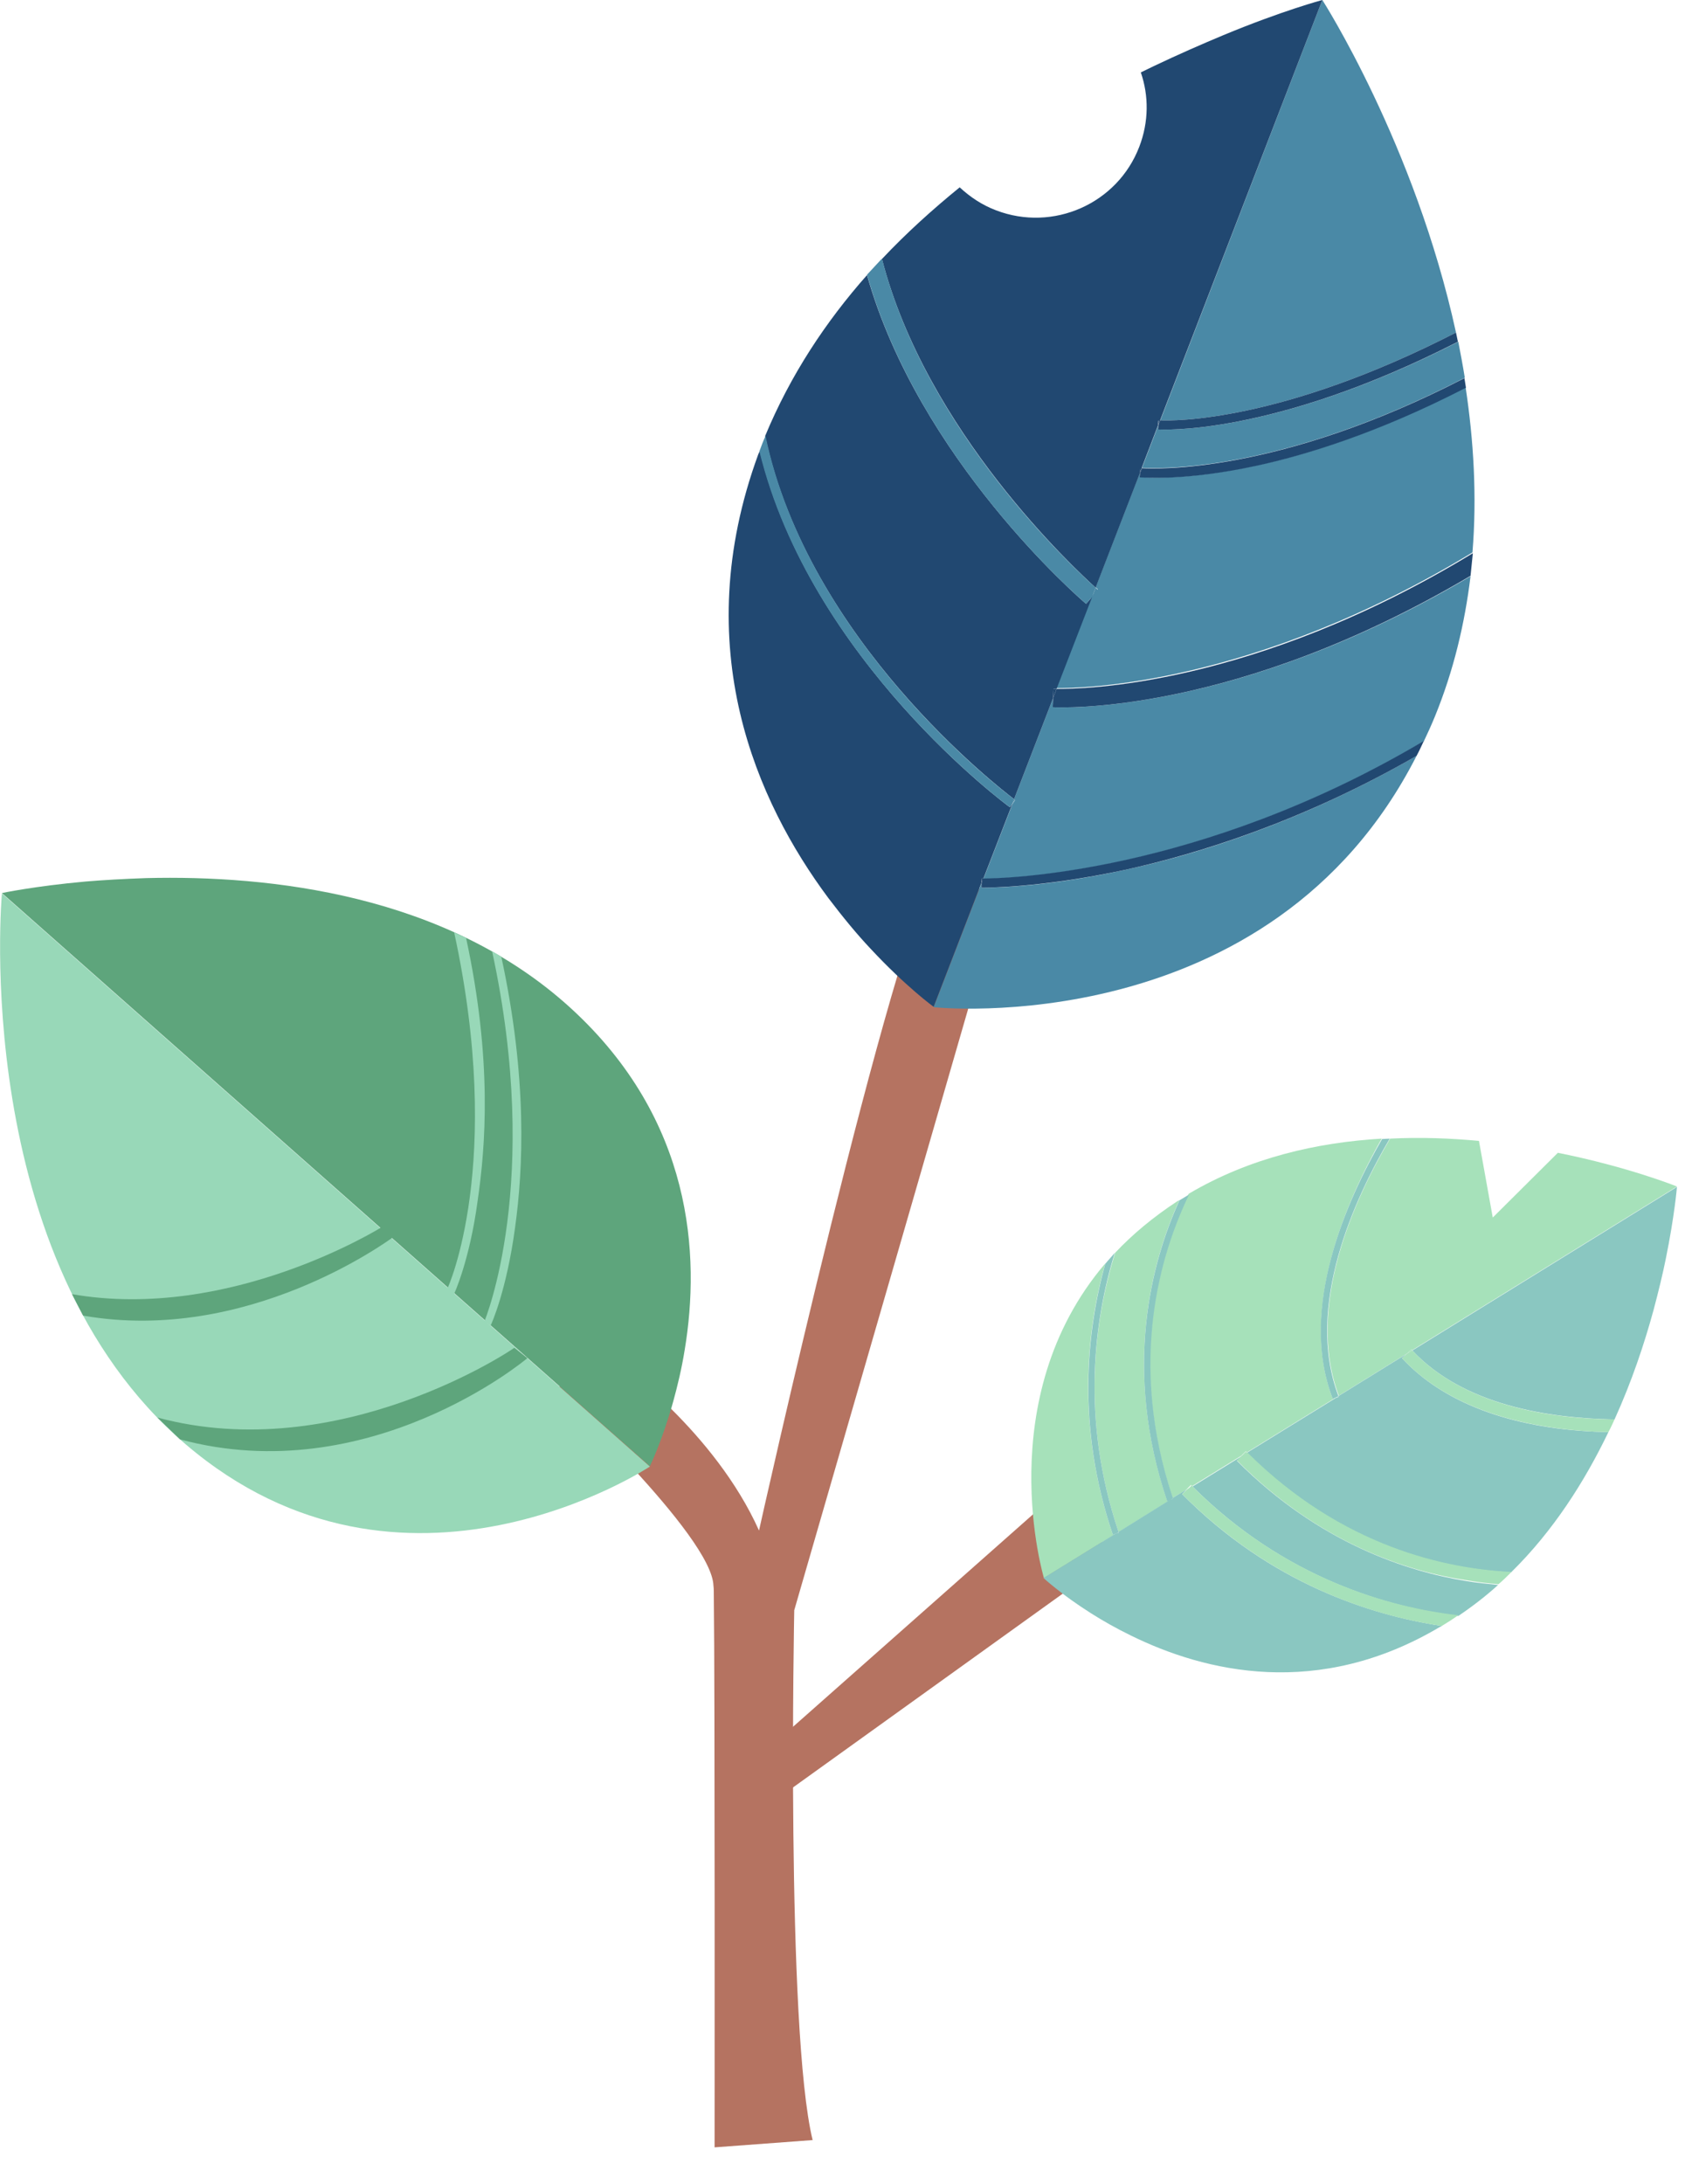 <svg width="44" height="57" viewBox="0 0 44 57" fill="none" xmlns="http://www.w3.org/2000/svg">
<g clip-path="url(#clip0)">
<path d="M25.91 24.16L20.74 42.03C20.74 42.03 20.52 52.99 21.22 55.86L18.66 56.05C18.66 56.05 18.67 43.89 18.64 41.7C18.64 41.57 18.64 41.46 18.63 41.39C18.59 40.09 14.47 36.25 14.47 36.25L16.12 35.56C16.12 35.56 18.66 37.36 19.82 39.95C19.82 39.95 23.25 24.54 24.57 22.35C25.89 20.16 25.53 23.8 25.53 23.8" fill="#B57361"/>
<path d="M30.24 11.21L30.25 11.09L29.82 12.21C30.16 12.23 33.38 12.38 38.25 9.86C38.2 9.55 38.14 9.23 38.08 8.92C33.2 11.41 30.28 11.21 30.24 11.21Z" fill="#4A89A6"/>
<path d="M38.02 8.68C36.95 3.77 34.53 0 34.53 0L30.3 10.97C30.64 10.99 33.46 11.02 38.02 8.68Z" fill="#4A89A6"/>
<path d="M32.8 12.15C30.89 12.56 29.8 12.46 29.76 12.45L29.77 12.33L28.61 15.33C28.65 15.37 28.67 15.38 28.67 15.38L28.51 15.56L27.58 17.96C28.22 17.97 32.71 17.9 38.45 14.42C38.57 12.95 38.48 11.49 38.27 10.1C35.99 11.29 34.11 11.87 32.8 12.15Z" fill="#4A89A6"/>
<path d="M27.49 18.46L27.5 18.22L26.48 20.86C26.5 20.87 26.5 20.88 26.51 20.88L26.44 20.98L25.68 22.94C26.19 22.94 31.31 22.83 37.18 19.35C37.28 19.14 37.38 18.92 37.47 18.7C37.96 17.5 38.25 16.27 38.4 15.04C32.26 18.67 27.69 18.47 27.49 18.46Z" fill="#4A89A6"/>
<path d="M29.4 22.7C27.13 23.2 25.65 23.17 25.63 23.17V23.05L24.38 26.29C24.38 26.29 33.17 27.23 36.99 19.73C34 21.45 31.26 22.3 29.4 22.7Z" fill="#4A89A6"/>
<path d="M26.48 20.86L27.5 18.22L27.51 17.98C27.51 17.98 27.54 17.98 27.59 17.98L28.52 15.58L28.36 15.76C28.17 15.6 24 11.98 22.64 7.18C21.56 8.4 20.64 9.79 19.98 11.38C21.11 16.73 26.09 20.56 26.48 20.86Z" fill="#214871"/>
<path d="M28.61 15.34L29.77 12.34L29.78 12.22C29.78 12.22 29.79 12.22 29.81 12.22L30.24 11.1L30.25 10.98C30.25 10.98 30.27 10.98 30.29 10.98L34.53 0C34.53 0 33.48 0.28 31.94 0.92C31.39 1.15 30.77 1.42 30.12 1.73C30.01 1.78 29.9 1.84 29.79 1.89C30 2.5 30 3.18 29.75 3.83C29.18 5.32 27.5 6.06 26.01 5.49C25.64 5.35 25.33 5.14 25.06 4.89C24.36 5.46 23.67 6.08 23.03 6.76C24.19 11.26 28.07 14.85 28.61 15.34Z" fill="#214871"/>
<path d="M25.64 22.93C25.64 22.93 25.66 22.93 25.68 22.93L26.44 20.97L26.37 21.07C26.31 21.03 21.16 17.23 19.84 11.77C19.83 11.8 19.81 11.83 19.8 11.86C17.95 16.91 19.77 20.94 21.63 23.44C22.01 23.94 22.38 24.39 22.73 24.76C23.65 25.75 24.38 26.28 24.38 26.28L25.63 23.04L25.64 22.93Z" fill="#214871"/>
<path d="M26.48 20.86L26.44 20.97L26.51 20.87C26.51 20.87 26.5 20.87 26.48 20.86Z" fill="#4A89A6"/>
<path d="M26.37 21.07L26.44 20.97L26.48 20.86C26.08 20.56 21.11 16.73 19.99 11.38C19.93 11.51 19.88 11.64 19.83 11.78C21.16 17.23 26.31 21.03 26.37 21.07Z" fill="#4A89A6"/>
<path d="M28.61 15.34L28.52 15.58L28.68 15.4C28.67 15.4 28.65 15.38 28.61 15.34Z" fill="#4A89A6"/>
<path d="M28.36 15.76L28.52 15.58L28.61 15.34C28.06 14.85 24.18 11.26 23.03 6.75C22.9 6.89 22.77 7.03 22.64 7.17C24 11.99 28.17 15.6 28.36 15.76Z" fill="#4A89A6"/>
<path d="M27.59 17.98L27.5 18.22L27.49 18.46C27.69 18.47 32.26 18.67 38.4 15.03C38.42 14.83 38.44 14.64 38.46 14.44C32.72 17.93 28.23 17.99 27.59 17.98Z" fill="#214871"/>
<path d="M27.51 17.98L27.5 18.22L27.59 17.98C27.55 17.98 27.52 17.98 27.51 17.98Z" fill="#214871"/>
<path d="M29.82 12.22L29.77 12.34L29.76 12.46C29.81 12.46 30.89 12.57 32.8 12.16C34.1 11.88 35.99 11.3 38.28 10.12C38.27 10.04 38.25 9.95 38.24 9.87C33.38 12.38 30.16 12.24 29.82 12.22Z" fill="#214871"/>
<path d="M29.78 12.21L29.77 12.33L29.82 12.21C29.8 12.21 29.79 12.21 29.78 12.21Z" fill="#214871"/>
<path d="M30.3 10.97L30.25 11.09L30.24 11.21C30.27 11.21 33.2 11.41 38.07 8.92C38.05 8.84 38.04 8.76 38.02 8.68C33.46 11.02 30.64 10.99 30.3 10.97Z" fill="#214871"/>
<path d="M30.26 10.97L30.25 11.09L30.3 10.97C30.28 10.97 30.26 10.97 30.26 10.97Z" fill="#214871"/>
<path d="M25.68 22.93L25.63 23.05V23.17C25.65 23.17 27.13 23.19 29.4 22.7C31.26 22.29 34 21.45 36.99 19.73C37.06 19.6 37.12 19.47 37.18 19.34C31.31 22.82 26.19 22.93 25.68 22.93Z" fill="#214871"/>
<path d="M25.64 22.93V23.05L25.69 22.93C25.66 22.93 25.64 22.93 25.64 22.93Z" fill="#214871"/>
<path d="M20.62 45.15L27.74 38.85L29.07 40.65L20.2 47.02" fill="#B57361"/>
<path d="M0.05 23.32C0.05 23.32 -0.82 32.86 4.85 37.7C10.53 42.55 16.97 38.28 16.97 38.28L0.05 23.32Z" fill="#98D8B8"/>
<path d="M3.82 22.92C3.24 22.94 2.7 22.97 2.23 23.01C0.9 23.13 0.05 23.31 0.05 23.31L16.97 38.27C16.97 38.27 17.29 37.62 17.58 36.58C17.69 36.18 17.8 35.73 17.88 35.23C18.29 32.76 18.09 29.23 14.91 26.32C11.65 23.34 7.04 22.84 3.82 22.92Z" fill="#5EA57C"/>
<path d="M13.77 35.45C13.73 35.49 9.63 38.9 4.7 37.57L4.11 37C8.85 38.28 13.39 35.22 13.43 35.18L13.77 35.45Z" fill="#5EA57C"/>
<path d="M10.27 32.29C10.11 32.4 6.45 35.09 2.17 34.34L1.88 33.78C6.01 34.5 9.93 32.05 9.97 32.03L10.27 32.29Z" fill="#5EA57C"/>
<path d="M11.84 33.81L11.68 33.64C11.7 33.61 13.17 30.37 11.86 24.34L12.17 24.48C12.86 27.67 12.68 29.93 12.47 31.36C12.26 32.91 11.86 33.78 11.84 33.81Z" fill="#98D8B8"/>
<path d="M12.81 34.6L12.65 34.49C12.66 34.46 14.16 30.87 12.85 24.83L13.09 24.97C13.78 28.16 13.66 30.53 13.45 32.04C13.23 33.68 12.83 34.57 12.81 34.6Z" fill="#98D8B8"/>
<path d="M34.8 36.51L34.88 36.48L32.56 37.91C32.55 37.9 32.54 37.89 32.53 37.88L32.41 38L31.13 38.79C31.12 38.78 31.11 38.77 31.1 38.76L30.98 38.88L30.62 39.1C29.42 35.53 30.31 32.68 31.04 31.16C32.63 30.22 34.39 29.82 36.08 29.72C35.18 31.31 33.9 34.14 34.8 36.51Z" fill="#A6E1BA"/>
<path d="M36.86 35.22L36.74 35.33L34.96 36.43C34.07 34.07 35.4 31.24 36.3 29.72C37.1 29.68 37.88 29.71 38.62 29.78L38.98 31.78L40.68 30.09C42.53 30.46 43.79 30.97 43.79 30.97L36.88 35.24C36.87 35.24 36.86 35.23 36.86 35.22Z" fill="#A6E1BA"/>
<path d="M29.06 40.06L29.14 40.03L27.26 41.19C27.26 41.19 25.85 36.51 28.86 32.98C28.37 34.74 28.1 37.23 29.06 40.06Z" fill="#A6E1BA"/>
<path d="M30.48 39.18L30.56 39.15L29.21 39.99C28.21 37.02 28.58 34.43 29.12 32.7C29.57 32.22 30.11 31.77 30.75 31.35C30.77 31.34 30.79 31.33 30.8 31.32C30.07 32.92 29.31 35.72 30.48 39.18Z" fill="#A6E1BA"/>
<path d="M32.56 37.92L34.88 36.49L34.96 36.46C34.96 36.45 34.96 36.45 34.95 36.44L36.73 35.34L36.61 35.45C37.67 36.6 39.42 37.27 41.67 37.37C41.78 37.37 41.89 37.38 42 37.38C41.38 38.67 40.56 39.96 39.46 41.04C37.76 40.96 35.04 40.39 32.56 37.92Z" fill="#8AC7C1"/>
<path d="M36.88 35.25L43.79 30.98C43.79 30.98 43.73 31.72 43.5 32.85C43.42 33.25 43.31 33.7 43.18 34.19C42.94 35.07 42.61 36.06 42.16 37.05C40.43 37.02 38.22 36.68 36.88 35.25Z" fill="#8AC7C1"/>
<path d="M29.21 40.01C29.21 40 29.21 40 29.2 39.99L30.55 39.15L30.63 39.12C30.63 39.12 30.63 39.11 30.62 39.1L30.98 38.88L30.87 39C33.19 41.34 35.81 42.16 37.65 42.44C37.64 42.45 37.63 42.46 37.61 42.46C34.42 44.36 31.46 43.64 29.53 42.69C29.14 42.5 28.79 42.3 28.49 42.11C27.7 41.61 27.25 41.19 27.25 41.19L29.13 40.03L29.21 40.01Z" fill="#8AC7C1"/>
<path d="M31.14 38.8L32.42 38.01L32.3 38.13C34.44 40.28 36.75 41.02 38.3 41.27C38.59 41.32 38.86 41.34 39.12 41.37C38.8 41.66 38.45 41.93 38.08 42.18C36.3 41.96 33.56 41.22 31.14 38.8Z" fill="#8AC7C1"/>
<path d="M36.88 35.25L36.73 35.34L36.85 35.23C36.86 35.23 36.87 35.24 36.88 35.25Z" fill="#A6E1BA"/>
<path d="M36.61 35.45L36.73 35.34L36.88 35.25C38.22 36.68 40.43 37.03 42.16 37.05C42.11 37.16 42.06 37.27 42 37.38C41.89 37.38 41.78 37.37 41.67 37.37C39.42 37.26 37.67 36.6 36.61 35.45Z" fill="#A6E1BA"/>
<path d="M32.56 37.92L32.41 38.01L32.53 37.89C32.54 37.9 32.55 37.91 32.56 37.92Z" fill="#A6E1BA"/>
<path d="M32.3 38.12L32.42 38L32.57 37.91C35.05 40.38 37.77 40.95 39.47 41.03C39.36 41.14 39.25 41.25 39.13 41.35C38.87 41.33 38.6 41.3 38.31 41.25C36.74 41.02 34.43 40.27 32.3 38.12Z" fill="#A6E1BA"/>
<path d="M31.14 38.8L31 38.89L31.12 38.77C31.12 38.78 31.13 38.79 31.14 38.8Z" fill="#A6E1BA"/>
<path d="M30.87 39L30.99 38.88L31.13 38.79C33.55 41.21 36.3 41.96 38.08 42.16C37.94 42.26 37.8 42.35 37.65 42.44C35.82 42.17 33.2 41.34 30.87 39Z" fill="#A6E1BA"/>
<path d="M34.95 36.44L34.88 36.48L34.8 36.51C33.89 34.14 35.18 31.31 36.09 29.73C36.16 29.73 36.22 29.72 36.29 29.72C35.39 31.25 34.06 34.08 34.95 36.44Z" fill="#8AC7C1"/>
<path d="M34.96 36.45L34.88 36.48L34.95 36.44C34.95 36.44 34.95 36.45 34.96 36.45Z" fill="#8AC7C1"/>
<path d="M30.63 39.11L30.56 39.16L30.48 39.19C29.31 35.73 30.07 32.93 30.8 31.33C30.88 31.28 30.97 31.23 31.05 31.18C30.32 32.69 29.43 35.53 30.63 39.11Z" fill="#8AC7C1"/>
<path d="M30.64 39.13L30.56 39.16L30.63 39.11C30.64 39.11 30.64 39.12 30.64 39.13Z" fill="#8AC7C1"/>
<path d="M29.21 39.99L29.14 40.03L29.06 40.06C28.1 37.23 28.38 34.74 28.86 32.99C28.94 32.89 29.03 32.8 29.11 32.7C28.58 34.43 28.21 37.02 29.21 39.99Z" fill="#8AC7C1"/>
<path d="M29.13 40.03L29.2 39.99C29.2 40 29.2 40 29.21 40.01L29.13 40.03Z" fill="#8AC7C1"/>
</g>
<defs>
<clipPath id="clip0">
<rect width="43.79" height="56.05" fill="white"/>
</clipPath>
</defs>
</svg>
